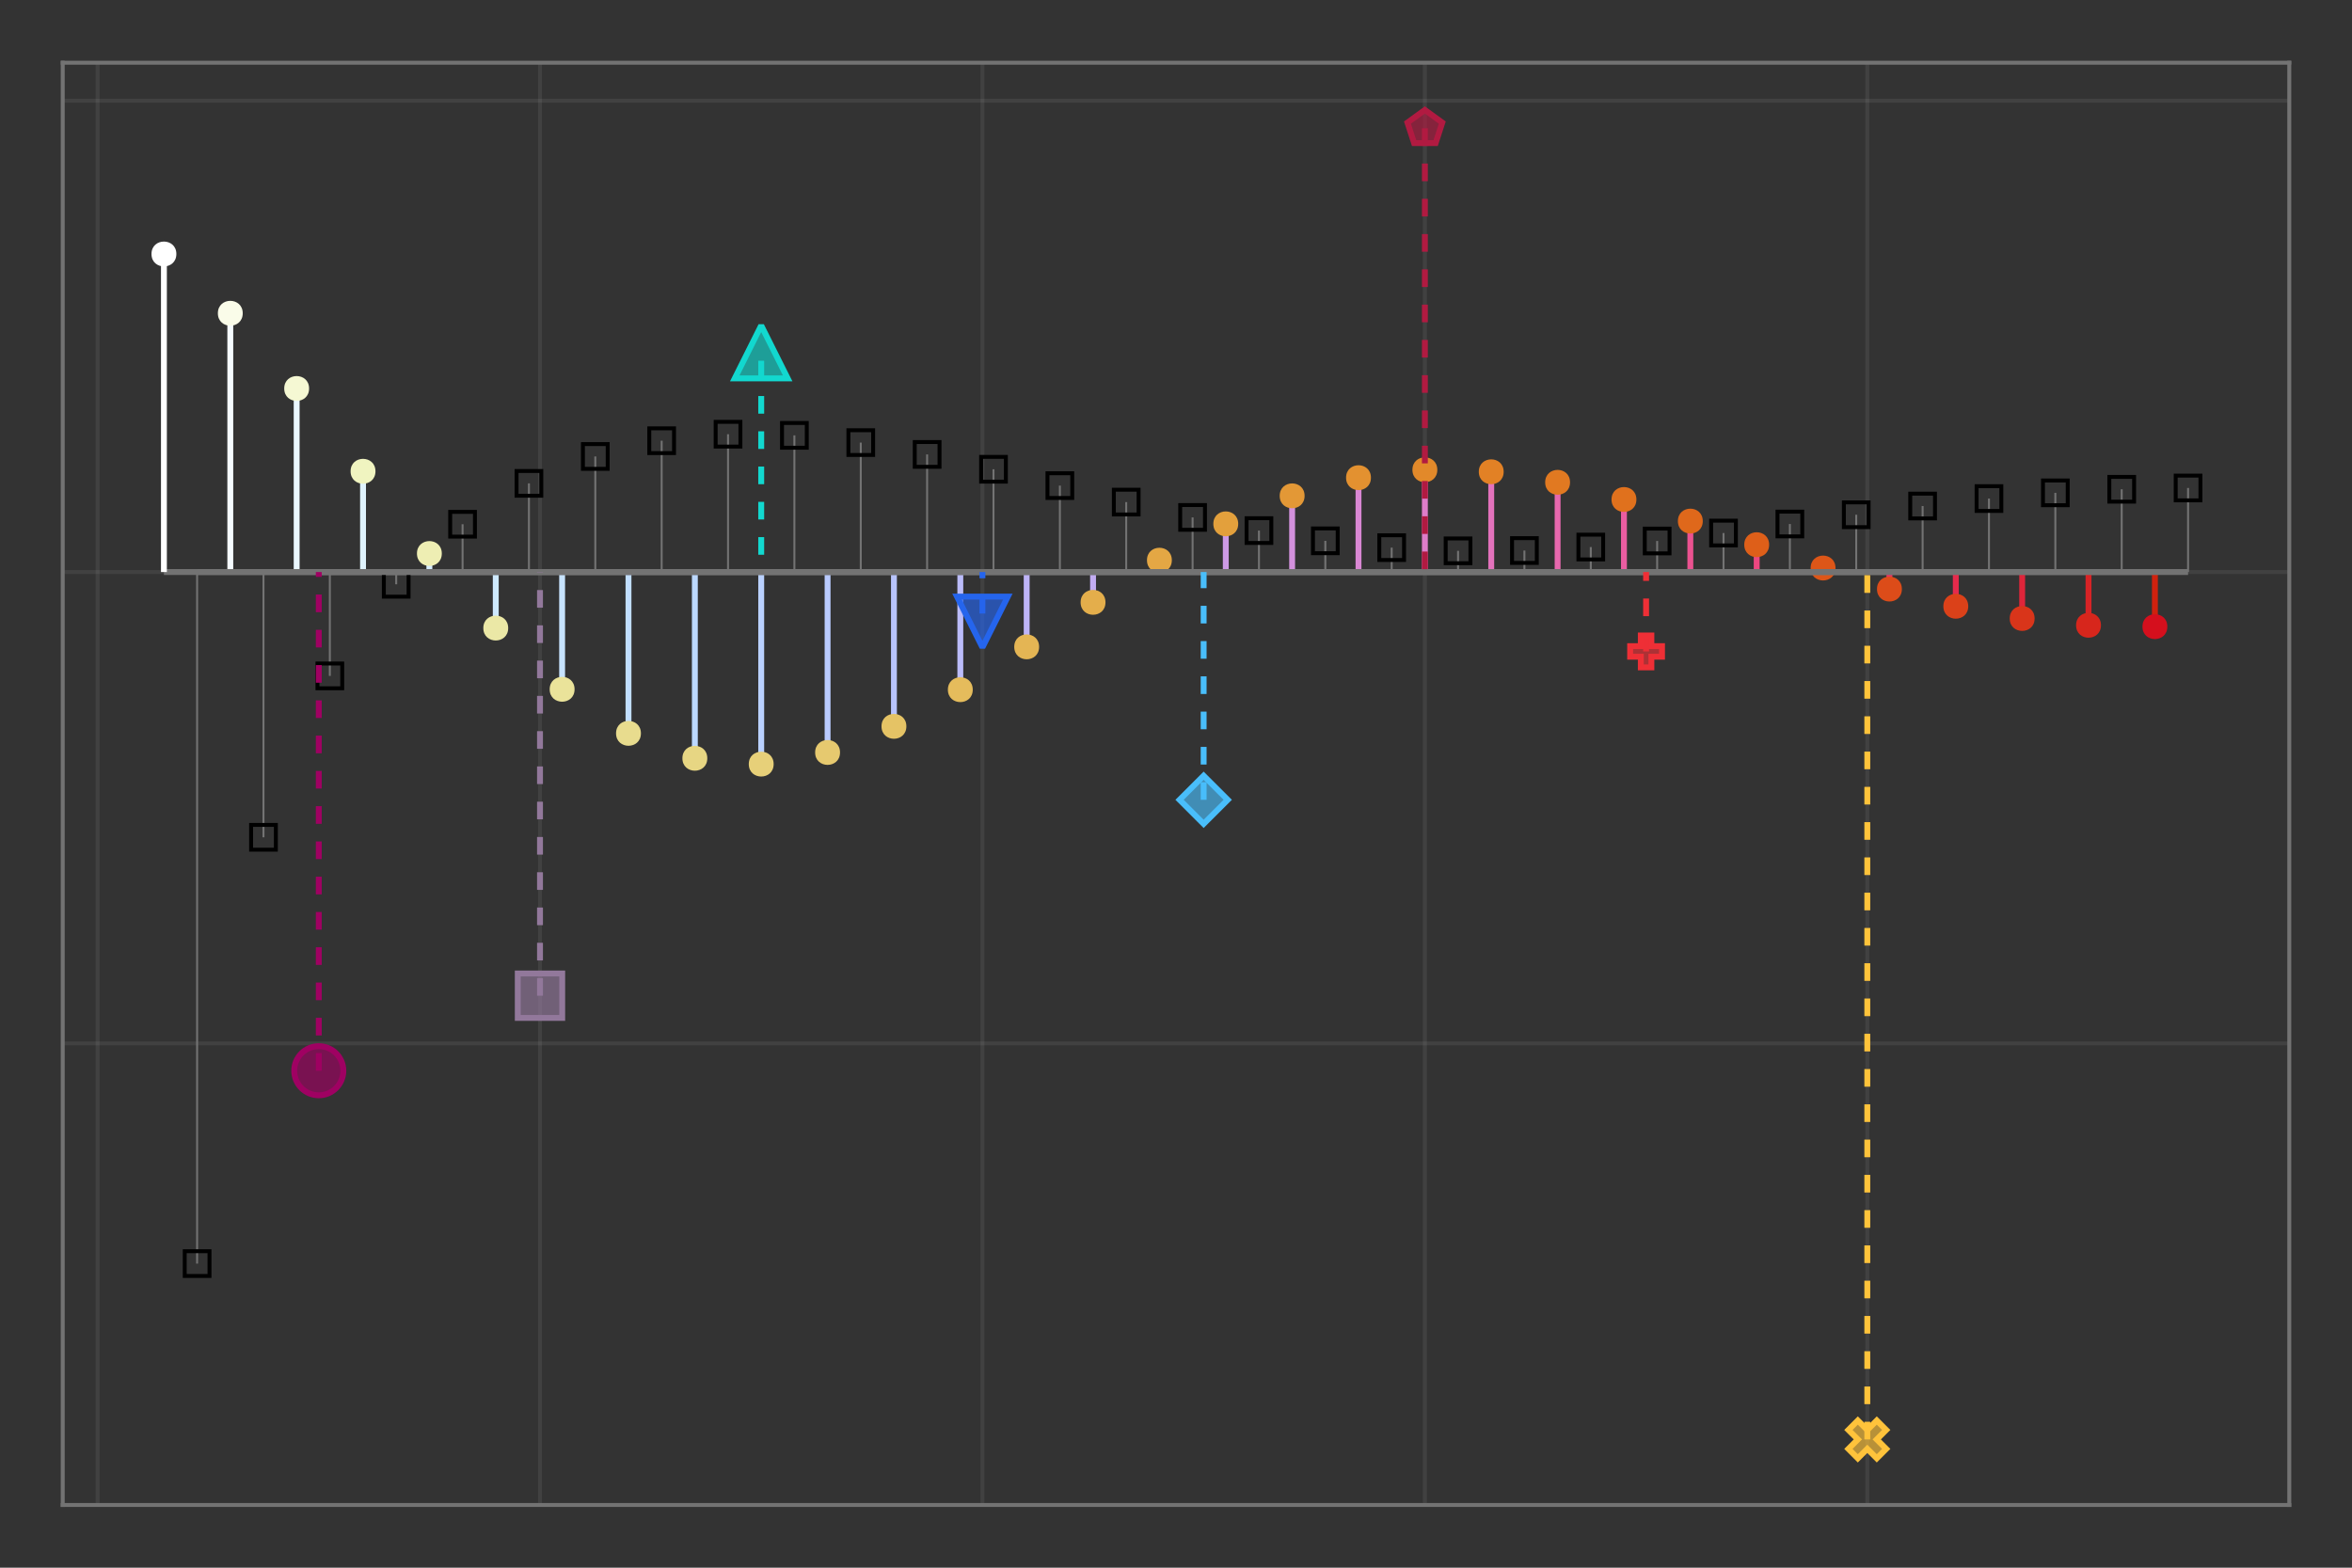 <?xml version="1.0" encoding="UTF-8"?>
<svg xmlns="http://www.w3.org/2000/svg" xmlns:xlink="http://www.w3.org/1999/xlink" width="450pt" height="300pt" viewBox="0 0 450 300" version="1.1">
<rect x="0" y="0" width="450" height="300" fill="#333333" stroke="none"/>
<g id="surface1-f706cc5b">
<path style="fill:none;stroke-width:1;stroke-linecap:butt;stroke-linejoin:miter;stroke:rgb(55%,55%,55%);stroke-opacity:0.16;stroke-miterlimit:2;" d="M 24.891 384 L 24.891 16 " transform="matrix(0.75,0,0,0.75,0,0)"/>
<path style="fill:none;stroke-width:1;stroke-linecap:butt;stroke-linejoin:miter;stroke:rgb(55%,55%,55%);stroke-opacity:0.16;stroke-miterlimit:2;" d="M 137.755 384 L 137.755 16 " transform="matrix(0.75,0,0,0.75,0,0)"/>
<path style="fill:none;stroke-width:1;stroke-linecap:butt;stroke-linejoin:miter;stroke:rgb(55%,55%,55%);stroke-opacity:0.16;stroke-miterlimit:2;" d="M 250.62 384 L 250.62 16 " transform="matrix(0.75,0,0,0.75,0,0)"/>
<path style="fill:none;stroke-width:1;stroke-linecap:butt;stroke-linejoin:miter;stroke:rgb(55%,55%,55%);stroke-opacity:0.16;stroke-miterlimit:2;" d="M 363.49 384 L 363.49 16 " transform="matrix(0.75,0,0,0.75,0,0)"/>
<path style="fill:none;stroke-width:1;stroke-linecap:butt;stroke-linejoin:miter;stroke:rgb(55%,55%,55%);stroke-opacity:0.16;stroke-miterlimit:2;" d="M 476.354 384 L 476.354 16 " transform="matrix(0.75,0,0,0.75,0,0)"/>
<path style="fill:none;stroke-width:1;stroke-linecap:butt;stroke-linejoin:miter;stroke:rgb(55%,55%,55%);stroke-opacity:0.16;stroke-miterlimit:2;" d="M 16 266.219 L 584 266.219 " transform="matrix(0.75,0,0,0.75,0,0)"/>
<path style="fill:none;stroke-width:1;stroke-linecap:butt;stroke-linejoin:miter;stroke:rgb(55%,55%,55%);stroke-opacity:0.16;stroke-miterlimit:2;" d="M 16 145.958 L 584 145.958 " transform="matrix(0.75,0,0,0.75,0,0)"/>
<path style="fill:none;stroke-width:1;stroke-linecap:butt;stroke-linejoin:miter;stroke:rgb(55%,55%,55%);stroke-opacity:0.16;stroke-miterlimit:2;" d="M 16 25.698 L 584 25.698 " transform="matrix(0.75,0,0,0.75,0,0)"/>
<path style="fill:none;stroke-width:1.5;stroke-linecap:butt;stroke-linejoin:miter;stroke:rgb(45.098%,45.098%,45.098%);stroke-opacity:1;stroke-miterlimit:2;" d="M 41.818 145.958 L 549.719 145.958 " transform="matrix(0.75,0,0,0.75,0,0)"/>
<path style="fill:none;stroke-width:1.5;stroke-linecap:butt;stroke-linejoin:miter;stroke:rgb(99.986%,100%,100%);stroke-opacity:1;stroke-miterlimit:2;" d="M 41.818 64.807 L 41.818 145.958 " transform="matrix(0.75,0,0,0.75,0,0)"/>
<path style="fill:none;stroke-width:1.5;stroke-linecap:butt;stroke-linejoin:miter;stroke:rgb(95.783%,98.369%,99.662%);stroke-opacity:1;stroke-miterlimit:2;" d="M 58.75 79.932 L 58.75 145.958 " transform="matrix(0.75,0,0,0.75,0,0)"/>
<path style="fill:none;stroke-width:1.5;stroke-linecap:butt;stroke-linejoin:miter;stroke:rgb(91.527%,96.733%,99.319%);stroke-opacity:1;stroke-miterlimit:2;" d="M 75.677 99.125 L 75.677 145.958 " transform="matrix(0.75,0,0,0.75,0,0)"/>
<path style="fill:none;stroke-width:1.5;stroke-linecap:butt;stroke-linejoin:miter;stroke:rgb(87.468%,95.013%,99.116%);stroke-opacity:1;stroke-miterlimit:2;" d="M 92.609 120.25 L 92.609 145.958 " transform="matrix(0.75,0,0,0.75,0,0)"/>
<path style="fill:none;stroke-width:1.5;stroke-linecap:butt;stroke-linejoin:miter;stroke:rgb(84.045%,93.074%,99.292%);stroke-opacity:1;stroke-miterlimit:2;" d="M 109.536 141.229 L 109.536 145.958 " transform="matrix(0.75,0,0,0.75,0,0)"/>
<path style="fill:none;stroke-width:1.5;stroke-linecap:butt;stroke-linejoin:miter;stroke:rgb(80.559%,91.145%,99.459%);stroke-opacity:1;stroke-miterlimit:2;" d="M 126.469 160.255 L 126.469 145.958 " transform="matrix(0.75,0,0,0.75,0,0)"/>
<path style="fill:none;stroke-width:1.5;stroke-linecap:butt;stroke-linejoin:miter;stroke:rgb(77.812%,89.024%,99.64%);stroke-opacity:1;stroke-miterlimit:2;" d="M 143.396 175.875 L 143.396 145.958 " transform="matrix(0.75,0,0,0.75,0,0)"/>
<path style="fill:none;stroke-width:1.5;stroke-linecap:butt;stroke-linejoin:miter;stroke:rgb(75.692%,86.746%,99.831%);stroke-opacity:1;stroke-miterlimit:2;" d="M 160.328 187.115 L 160.328 145.958 " transform="matrix(0.75,0,0,0.75,0,0)"/>
<path style="fill:none;stroke-width:1.5;stroke-linecap:butt;stroke-linejoin:miter;stroke:rgb(73.533%,84.479%,100%);stroke-opacity:1;stroke-miterlimit:2;" d="M 177.26 193.479 L 177.26 145.958 " transform="matrix(0.75,0,0,0.75,0,0)"/>
<path style="fill:none;stroke-width:1.5;stroke-linecap:butt;stroke-linejoin:miter;stroke:rgb(72.817%,81.901%,99.804%);stroke-opacity:1;stroke-miterlimit:2;" d="M 194.188 194.964 L 194.188 145.958 " transform="matrix(0.75,0,0,0.75,0,0)"/>
<path style="fill:none;stroke-width:1.5;stroke-linecap:butt;stroke-linejoin:miter;stroke:rgb(72.392%,79.253%,99.502%);stroke-opacity:1;stroke-miterlimit:2;" d="M 211.12 191.99 L 211.12 145.958 " transform="matrix(0.75,0,0,0.75,0,0)"/>
<path style="fill:none;stroke-width:1.5;stroke-linecap:butt;stroke-linejoin:miter;stroke:rgb(72.091%,76.572%,99.11%);stroke-opacity:1;stroke-miterlimit:2;" d="M 228.047 185.328 L 228.047 145.958 " transform="matrix(0.75,0,0,0.75,0,0)"/>
<path style="fill:none;stroke-width:1.5;stroke-linecap:butt;stroke-linejoin:miter;stroke:rgb(73.352%,73.544%,97.868%);stroke-opacity:1;stroke-miterlimit:2;" d="M 244.979 175.974 L 244.979 145.958 " transform="matrix(0.75,0,0,0.75,0,0)"/>
<path style="fill:none;stroke-width:1.5;stroke-linecap:butt;stroke-linejoin:miter;stroke:rgb(74.492%,70.491%,96.626%);stroke-opacity:1;stroke-miterlimit:2;" d="M 261.906 165.047 L 261.906 145.958 " transform="matrix(0.75,0,0,0.75,0,0)"/>
<path style="fill:none;stroke-width:1.5;stroke-linecap:butt;stroke-linejoin:miter;stroke:rgb(76.032%,67.301%,94.919%);stroke-opacity:1;stroke-miterlimit:2;" d="M 278.839 153.688 L 278.839 145.958 " transform="matrix(0.75,0,0,0.75,0,0)"/>
<path style="fill:none;stroke-width:1.5;stroke-linecap:butt;stroke-linejoin:miter;stroke:rgb(78.268%,63.874%,92.406%);stroke-opacity:1;stroke-miterlimit:2;" d="M 295.766 142.938 L 295.766 145.958 " transform="matrix(0.75,0,0,0.75,0,0)"/>
<path style="fill:none;stroke-width:1.5;stroke-linecap:butt;stroke-linejoin:miter;stroke:rgb(80.282%,60.373%,89.907%);stroke-opacity:1;stroke-miterlimit:2;" d="M 312.698 133.661 L 312.698 145.958 " transform="matrix(0.75,0,0,0.75,0,0)"/>
<path style="fill:none;stroke-width:1.5;stroke-linecap:butt;stroke-linejoin:miter;stroke:rgb(82.587%,56.704%,86.489%);stroke-opacity:1;stroke-miterlimit:2;" d="M 329.625 126.516 L 329.625 145.958 " transform="matrix(0.75,0,0,0.75,0,0)"/>
<path style="fill:none;stroke-width:1.5;stroke-linecap:butt;stroke-linejoin:miter;stroke:rgb(84.89%,52.875%,82.569%);stroke-opacity:1;stroke-miterlimit:2;" d="M 346.557 121.88 L 346.557 145.958 " transform="matrix(0.75,0,0,0.75,0,0)"/>
<path style="fill:none;stroke-width:1.5;stroke-linecap:butt;stroke-linejoin:miter;stroke:rgb(86.921%,48.888%,78.688%);stroke-opacity:1;stroke-miterlimit:2;" d="M 363.49 119.875 L 363.49 145.958 " transform="matrix(0.75,0,0,0.75,0,0)"/>
<path style="fill:none;stroke-width:1.5;stroke-linecap:butt;stroke-linejoin:miter;stroke:rgb(88.794%,44.891%,73.522%);stroke-opacity:1;stroke-miterlimit:2;" d="M 380.417 120.375 L 380.417 145.958 " transform="matrix(0.75,0,0,0.75,0,0)"/>
<path style="fill:none;stroke-width:1.5;stroke-linecap:butt;stroke-linejoin:miter;stroke:rgb(90.379%,40.701%,68.289%);stroke-opacity:1;stroke-miterlimit:2;" d="M 397.349 123.062 L 397.349 145.958 " transform="matrix(0.75,0,0,0.75,0,0)"/>
<path style="fill:none;stroke-width:1.5;stroke-linecap:butt;stroke-linejoin:miter;stroke:rgb(91.607%,36.353%,62.897%);stroke-opacity:1;stroke-miterlimit:2;" d="M 414.276 127.448 L 414.276 145.958 " transform="matrix(0.75,0,0,0.75,0,0)"/>
<path style="fill:none;stroke-width:1.5;stroke-linecap:butt;stroke-linejoin:miter;stroke:rgb(92.173%,32.309%,56.56%);stroke-opacity:1;stroke-miterlimit:2;" d="M 431.208 132.958 L 431.208 145.958 " transform="matrix(0.75,0,0,0.75,0,0)"/>
<path style="fill:none;stroke-width:1.5;stroke-linecap:butt;stroke-linejoin:miter;stroke:rgb(92.483%,27.942%,50.321%);stroke-opacity:1;stroke-miterlimit:2;" d="M 448.135 138.979 L 448.135 145.958 " transform="matrix(0.75,0,0,0.75,0,0)"/>
<path style="fill:none;stroke-width:1.5;stroke-linecap:butt;stroke-linejoin:miter;stroke:rgb(92.125%,23.851%,43.774%);stroke-opacity:1;stroke-miterlimit:2;" d="M 465.068 144.932 L 465.068 145.958 " transform="matrix(0.75,0,0,0.75,0,0)"/>
<path style="fill:none;stroke-width:1.5;stroke-linecap:butt;stroke-linejoin:miter;stroke:rgb(91.036%,20.38%,36.83%);stroke-opacity:1;stroke-miterlimit:2;" d="M 481.995 150.302 L 481.995 145.958 " transform="matrix(0.75,0,0,0.75,0,0)"/>
<path style="fill:none;stroke-width:1.5;stroke-linecap:butt;stroke-linejoin:miter;stroke:rgb(89.75%,16.575%,29.948%);stroke-opacity:1;stroke-miterlimit:2;" d="M 498.927 154.688 L 498.927 145.958 " transform="matrix(0.75,0,0,0.75,0,0)"/>
<path style="fill:none;stroke-width:1.5;stroke-linecap:butt;stroke-linejoin:miter;stroke:rgb(87.387%,14.707%,22.719%);stroke-opacity:1;stroke-miterlimit:2;" d="M 515.859 157.807 L 515.859 145.958 " transform="matrix(0.75,0,0,0.75,0,0)"/>
<path style="fill:none;stroke-width:1.5;stroke-linecap:butt;stroke-linejoin:miter;stroke:rgb(84.548%,13.78%,15.014%);stroke-opacity:1;stroke-miterlimit:2;" d="M 532.786 159.542 L 532.786 145.958 " transform="matrix(0.75,0,0,0.75,0,0)"/>
<path style="fill:none;stroke-width:1.5;stroke-linecap:butt;stroke-linejoin:miter;stroke:rgb(81.589%,12.954%,5.561%);stroke-opacity:1;stroke-miterlimit:2;" d="M 549.719 159.891 L 549.719 145.958 " transform="matrix(0.75,0,0,0.75,0,0)"/>
<path style=" stroke:none;fill-rule:nonzero;fill:rgb(99.986%,100%,100%);fill-opacity:1;" d="M 33.742 48.605 C 33.742 45.434 28.984 45.434 28.984 48.605 C 28.984 51.777 33.742 51.777 33.742 48.605 Z M 33.742 48.605 "/>
<path style=" stroke:none;fill-rule:nonzero;fill:rgb(98.01%,98.525%,91.367%);fill-opacity:1;" d="M 46.441 59.949 C 46.441 56.777 41.684 56.777 41.684 59.949 C 41.684 63.121 46.441 63.121 46.441 59.949 Z M 46.441 59.949 "/>
<path style=" stroke:none;fill-rule:nonzero;fill:rgb(95.822%,97.051%,82.765%);fill-opacity:1;" d="M 59.137 74.344 C 59.137 71.172 54.379 71.172 54.379 74.344 C 54.379 77.516 59.137 77.516 59.137 74.344 Z M 59.137 74.344 "/>
<path style=" stroke:none;fill-rule:nonzero;fill:rgb(93.882%,95.382%,75.12%);fill-opacity:1;" d="M 71.836 90.188 C 71.836 87.012 67.078 87.012 67.078 90.188 C 67.078 93.359 71.836 93.359 71.836 90.188 Z M 71.836 90.188 "/>
<path style=" stroke:none;fill-rule:nonzero;fill:rgb(93.038%,93.184%,70.009%);fill-opacity:1;" d="M 84.531 105.922 C 84.531 102.75 79.773 102.75 79.773 105.922 C 79.773 109.094 84.531 109.094 84.531 105.922 Z M 84.531 105.922 "/>
<path style=" stroke:none;fill-rule:nonzero;fill:rgb(92.106%,91.001%,64.911%);fill-opacity:1;" d="M 97.23 120.191 C 97.23 117.02 92.473 117.02 92.473 120.191 C 92.473 123.363 97.23 123.363 97.23 120.191 Z M 97.23 120.191 "/>
<path style=" stroke:none;fill-rule:nonzero;fill:rgb(91.451%,88.699%,60.19%);fill-opacity:1;" d="M 109.93 131.906 C 109.93 128.734 105.168 128.734 105.168 131.906 C 105.168 135.078 109.93 135.078 109.93 131.906 Z M 109.93 131.906 "/>
<path style=" stroke:none;fill-rule:nonzero;fill:rgb(91.011%,86.298%,55.785%);fill-opacity:1;" d="M 122.625 140.336 C 122.625 137.164 117.867 137.164 117.867 140.336 C 117.867 143.508 122.625 143.508 122.625 140.336 Z M 122.625 140.336 "/>
<path style=" stroke:none;fill-rule:nonzero;fill:rgb(90.487%,83.91%,51.379%);fill-opacity:1;" d="M 135.324 145.109 C 135.324 141.934 130.562 141.934 130.562 145.109 C 130.562 148.281 135.324 148.281 135.324 145.109 Z M 135.324 145.109 "/>
<path style=" stroke:none;fill-rule:nonzero;fill:rgb(90.245%,81.389%,47.403%);fill-opacity:1;" d="M 148.02 146.223 C 148.02 143.051 143.262 143.051 143.262 146.223 C 143.262 149.395 148.02 149.395 148.02 146.223 Z M 148.02 146.223 "/>
<path style=" stroke:none;fill-rule:nonzero;fill:rgb(90.001%,78.844%,43.517%);fill-opacity:1;" d="M 160.719 143.992 C 160.719 140.82 155.957 140.82 155.957 143.992 C 155.957 147.168 160.719 147.168 160.719 143.992 Z M 160.719 143.992 "/>
<path style=" stroke:none;fill-rule:nonzero;fill:rgb(89.706%,76.293%,39.658%);fill-opacity:1;" d="M 173.414 138.996 C 173.414 135.824 168.656 135.824 168.656 138.996 C 168.656 142.168 173.414 142.168 173.414 138.996 Z M 173.414 138.996 "/>
<path style=" stroke:none;fill-rule:nonzero;fill:rgb(89.617%,73.618%,36.271%);fill-opacity:1;" d="M 186.113 131.98 C 186.113 128.809 181.355 128.809 181.355 131.98 C 181.355 135.152 186.113 135.152 186.113 131.98 Z M 186.113 131.98 "/>
<path style=" stroke:none;fill-rule:nonzero;fill:rgb(89.453%,70.945%,32.859%);fill-opacity:1;" d="M 198.809 123.785 C 198.809 120.613 194.051 120.613 194.051 123.785 C 194.051 126.957 198.809 126.957 198.809 123.785 Z M 198.809 123.785 "/>
<path style=" stroke:none;fill-rule:nonzero;fill:rgb(89.294%,68.226%,29.623%);fill-opacity:1;" d="M 211.508 115.266 C 211.508 112.094 206.75 112.094 206.75 115.266 C 206.75 118.438 211.508 118.438 211.508 115.266 Z M 211.508 115.266 "/>
<path style=" stroke:none;fill-rule:nonzero;fill:rgb(89.201%,65.429%,26.732%);fill-opacity:1;" d="M 224.203 107.203 C 224.203 104.027 219.445 104.027 219.445 107.203 C 219.445 110.375 224.203 110.375 224.203 107.203 Z M 224.203 107.203 "/>
<path style=" stroke:none;fill-rule:nonzero;fill:rgb(89.044%,62.617%,23.799%);fill-opacity:1;" d="M 236.902 100.246 C 236.902 97.074 232.145 97.074 232.145 100.246 C 232.145 103.422 236.902 103.422 236.902 100.246 Z M 236.902 100.246 "/>
<path style=" stroke:none;fill-rule:nonzero;fill:rgb(88.907%,59.732%,21.242%);fill-opacity:1;" d="M 249.602 94.887 C 249.602 91.715 244.84 91.715 244.84 94.887 C 244.84 98.059 249.602 98.059 249.602 94.887 Z M 249.602 94.887 "/>
<path style=" stroke:none;fill-rule:nonzero;fill:rgb(88.758%,56.788%,18.897%);fill-opacity:1;" d="M 262.297 91.41 C 262.297 88.238 257.539 88.238 257.539 91.41 C 257.539 94.582 262.297 94.582 262.297 91.41 Z M 262.297 91.41 "/>
<path style=" stroke:none;fill-rule:nonzero;fill:rgb(88.553%,53.806%,16.509%);fill-opacity:1;" d="M 274.996 89.906 C 274.996 86.73 270.234 86.73 270.234 89.906 C 270.234 93.078 274.996 93.078 274.996 89.906 Z M 274.996 89.906 "/>
<path style=" stroke:none;fill-rule:nonzero;fill:rgb(88.351%,50.726%,14.784%);fill-opacity:1;" d="M 287.691 90.281 C 287.691 87.109 282.934 87.109 282.934 90.281 C 282.934 93.453 287.691 93.453 287.691 90.281 Z M 287.691 90.281 "/>
<path style=" stroke:none;fill-rule:nonzero;fill:rgb(88.104%,47.576%,13.127%);fill-opacity:1;" d="M 300.391 92.297 C 300.391 89.125 295.633 89.125 295.633 92.297 C 295.633 95.469 300.391 95.469 300.391 92.297 Z M 300.391 92.297 "/>
<path style=" stroke:none;fill-rule:nonzero;fill:rgb(87.81%,44.344%,11.614%);fill-opacity:1;" d="M 313.086 95.586 C 313.086 92.414 308.328 92.414 308.328 95.586 C 308.328 98.758 313.086 98.758 313.086 95.586 Z M 313.086 95.586 "/>
<path style=" stroke:none;fill-rule:nonzero;fill:rgb(87.469%,40.989%,10.813%);fill-opacity:1;" d="M 325.785 99.719 C 325.785 96.547 321.027 96.547 321.027 99.719 C 321.027 102.891 325.785 102.891 325.785 99.719 Z M 325.785 99.719 "/>
<path style=" stroke:none;fill-rule:nonzero;fill:rgb(87.087%,37.496%,10.045%);fill-opacity:1;" d="M 338.48 104.234 C 338.48 101.062 333.723 101.062 333.723 104.234 C 333.723 107.41 338.48 107.41 338.48 104.234 Z M 338.48 104.234 "/>
<path style=" stroke:none;fill-rule:nonzero;fill:rgb(86.638%,33.833%,9.681%);fill-opacity:1;" d="M 351.18 108.699 C 351.18 105.527 346.422 105.527 346.422 108.699 C 346.422 111.875 351.18 111.875 351.18 108.699 Z M 351.18 108.699 "/>
<path style=" stroke:none;fill-rule:nonzero;fill:rgb(86.12%,29.936%,9.771%);fill-opacity:1;" d="M 363.879 112.727 C 363.879 109.555 359.117 109.555 359.117 112.727 C 359.117 115.902 363.879 115.902 363.879 112.727 Z M 363.879 112.727 "/>
<path style=" stroke:none;fill-rule:nonzero;fill:rgb(85.569%,25.661%,9.835%);fill-opacity:1;" d="M 376.574 116.016 C 376.574 112.844 371.816 112.844 371.816 116.016 C 371.816 119.188 376.574 119.188 376.574 116.016 Z M 376.574 116.016 "/>
<path style=" stroke:none;fill-rule:nonzero;fill:rgb(84.902%,20.887%,10.351%);fill-opacity:1;" d="M 389.273 118.355 C 389.273 115.184 384.512 115.184 384.512 118.355 C 384.512 121.531 389.273 121.531 389.273 118.355 Z M 389.273 118.355 "/>
<path style=" stroke:none;fill-rule:nonzero;fill:rgb(84.176%,15.056%,10.948%);fill-opacity:1;" d="M 401.969 119.656 C 401.969 116.484 397.211 116.484 397.211 119.656 C 397.211 122.828 401.969 122.828 401.969 119.656 Z M 401.969 119.656 "/>
<path style=" stroke:none;fill-rule:nonzero;fill:rgb(83.422%,5.921%,11.447%);fill-opacity:1;" d="M 414.668 119.918 C 414.668 116.746 409.91 116.746 409.91 119.918 C 409.91 123.09 414.668 123.09 414.668 119.918 Z M 414.668 119.918 "/>
<path style="fill:none;stroke-width:1.5;stroke-linecap:butt;stroke-linejoin:miter;stroke:rgb(45.098%,45.098%,45.098%);stroke-opacity:1;stroke-miterlimit:2;" d="M 50.281 145.958 L 558.182 145.958 " transform="matrix(0.75,0,0,0.75,0,0)"/>
<path style="fill:none;stroke-width:0.5;stroke-linecap:butt;stroke-linejoin:miter;stroke:rgb(45.098%,45.098%,45.098%);stroke-opacity:1;stroke-miterlimit:2;" d="M 50.281 322.411 L 50.281 145.958 " transform="matrix(0.75,0,0,0.75,0,0)"/>
<path style="fill:none;stroke-width:0.5;stroke-linecap:butt;stroke-linejoin:miter;stroke:rgb(45.098%,45.098%,45.098%);stroke-opacity:1;stroke-miterlimit:2;" d="M 67.214 213.641 L 67.214 145.958 " transform="matrix(0.75,0,0,0.75,0,0)"/>
<path style="fill:none;stroke-width:0.5;stroke-linecap:butt;stroke-linejoin:miter;stroke:rgb(45.098%,45.098%,45.098%);stroke-opacity:1;stroke-miterlimit:2;" d="M 84.141 172.458 L 84.141 145.958 " transform="matrix(0.75,0,0,0.75,0,0)"/>
<path style="fill:none;stroke-width:0.5;stroke-linecap:butt;stroke-linejoin:miter;stroke:rgb(45.098%,45.098%,45.098%);stroke-opacity:1;stroke-miterlimit:2;" d="M 101.073 149.083 L 101.073 145.958 " transform="matrix(0.75,0,0,0.75,0,0)"/>
<path style="fill:none;stroke-width:0.5;stroke-linecap:butt;stroke-linejoin:miter;stroke:rgb(45.098%,45.098%,45.098%);stroke-opacity:1;stroke-miterlimit:2;" d="M 118.005 133.76 L 118.005 145.958 " transform="matrix(0.75,0,0,0.75,0,0)"/>
<path style="fill:none;stroke-width:0.5;stroke-linecap:butt;stroke-linejoin:miter;stroke:rgb(45.098%,45.098%,45.098%);stroke-opacity:1;stroke-miterlimit:2;" d="M 134.932 123.333 L 134.932 145.958 " transform="matrix(0.75,0,0,0.75,0,0)"/>
<path style="fill:none;stroke-width:0.5;stroke-linecap:butt;stroke-linejoin:miter;stroke:rgb(45.098%,45.098%,45.098%);stroke-opacity:1;stroke-miterlimit:2;" d="M 151.865 116.469 L 151.865 145.958 " transform="matrix(0.75,0,0,0.75,0,0)"/>
<path style="fill:none;stroke-width:0.5;stroke-linecap:butt;stroke-linejoin:miter;stroke:rgb(45.098%,45.098%,45.098%);stroke-opacity:1;stroke-miterlimit:2;" d="M 168.792 112.448 L 168.792 145.958 " transform="matrix(0.75,0,0,0.75,0,0)"/>
<path style="fill:none;stroke-width:0.5;stroke-linecap:butt;stroke-linejoin:miter;stroke:rgb(45.098%,45.098%,45.098%);stroke-opacity:1;stroke-miterlimit:2;" d="M 185.724 110.792 L 185.724 145.958 " transform="matrix(0.75,0,0,0.75,0,0)"/>
<path style="fill:none;stroke-width:0.5;stroke-linecap:butt;stroke-linejoin:miter;stroke:rgb(45.098%,45.098%,45.098%);stroke-opacity:1;stroke-miterlimit:2;" d="M 202.651 111.083 L 202.651 145.958 " transform="matrix(0.75,0,0,0.75,0,0)"/>
<path style="fill:none;stroke-width:0.5;stroke-linecap:butt;stroke-linejoin:miter;stroke:rgb(45.098%,45.098%,45.098%);stroke-opacity:1;stroke-miterlimit:2;" d="M 219.583 112.932 L 219.583 145.958 " transform="matrix(0.75,0,0,0.75,0,0)"/>
<path style="fill:none;stroke-width:0.5;stroke-linecap:butt;stroke-linejoin:miter;stroke:rgb(45.098%,45.098%,45.098%);stroke-opacity:1;stroke-miterlimit:2;" d="M 236.51 115.948 L 236.51 145.958 " transform="matrix(0.75,0,0,0.75,0,0)"/>
<path style="fill:none;stroke-width:0.5;stroke-linecap:butt;stroke-linejoin:miter;stroke:rgb(45.098%,45.098%,45.098%);stroke-opacity:1;stroke-miterlimit:2;" d="M 253.443 119.734 L 253.443 145.958 " transform="matrix(0.75,0,0,0.75,0,0)"/>
<path style="fill:none;stroke-width:0.5;stroke-linecap:butt;stroke-linejoin:miter;stroke:rgb(45.098%,45.098%,45.098%);stroke-opacity:1;stroke-miterlimit:2;" d="M 270.375 123.906 L 270.375 145.958 " transform="matrix(0.75,0,0,0.75,0,0)"/>
<path style="fill:none;stroke-width:0.5;stroke-linecap:butt;stroke-linejoin:miter;stroke:rgb(45.098%,45.098%,45.098%);stroke-opacity:1;stroke-miterlimit:2;" d="M 287.302 128.109 L 287.302 145.958 " transform="matrix(0.75,0,0,0.75,0,0)"/>
<path style="fill:none;stroke-width:0.5;stroke-linecap:butt;stroke-linejoin:miter;stroke:rgb(45.098%,45.098%,45.098%);stroke-opacity:1;stroke-miterlimit:2;" d="M 304.234 132.021 L 304.234 145.958 " transform="matrix(0.75,0,0,0.75,0,0)"/>
<path style="fill:none;stroke-width:0.5;stroke-linecap:butt;stroke-linejoin:miter;stroke:rgb(45.098%,45.098%,45.098%);stroke-opacity:1;stroke-miterlimit:2;" d="M 321.161 135.38 L 321.161 145.958 " transform="matrix(0.75,0,0,0.75,0,0)"/>
<path style="fill:none;stroke-width:0.5;stroke-linecap:butt;stroke-linejoin:miter;stroke:rgb(45.098%,45.098%,45.098%);stroke-opacity:1;stroke-miterlimit:2;" d="M 338.094 137.995 L 338.094 145.958 " transform="matrix(0.75,0,0,0.75,0,0)"/>
<path style="fill:none;stroke-width:0.5;stroke-linecap:butt;stroke-linejoin:miter;stroke:rgb(45.098%,45.098%,45.098%);stroke-opacity:1;stroke-miterlimit:2;" d="M 355.021 139.729 L 355.021 145.958 " transform="matrix(0.75,0,0,0.75,0,0)"/>
<path style="fill:none;stroke-width:0.5;stroke-linecap:butt;stroke-linejoin:miter;stroke:rgb(45.098%,45.098%,45.098%);stroke-opacity:1;stroke-miterlimit:2;" d="M 371.953 140.547 L 371.953 145.958 " transform="matrix(0.75,0,0,0.75,0,0)"/>
<path style="fill:none;stroke-width:0.5;stroke-linecap:butt;stroke-linejoin:miter;stroke:rgb(45.098%,45.098%,45.098%);stroke-opacity:1;stroke-miterlimit:2;" d="M 388.88 140.469 L 388.88 145.958 " transform="matrix(0.75,0,0,0.75,0,0)"/>
<path style="fill:none;stroke-width:0.5;stroke-linecap:butt;stroke-linejoin:miter;stroke:rgb(45.098%,45.098%,45.098%);stroke-opacity:1;stroke-miterlimit:2;" d="M 405.812 139.583 L 405.812 145.958 " transform="matrix(0.75,0,0,0.75,0,0)"/>
<path style="fill:none;stroke-width:0.5;stroke-linecap:butt;stroke-linejoin:miter;stroke:rgb(45.098%,45.098%,45.098%);stroke-opacity:1;stroke-miterlimit:2;" d="M 422.745 138.031 L 422.745 145.958 " transform="matrix(0.75,0,0,0.75,0,0)"/>
<path style="fill:none;stroke-width:0.5;stroke-linecap:butt;stroke-linejoin:miter;stroke:rgb(45.098%,45.098%,45.098%);stroke-opacity:1;stroke-miterlimit:2;" d="M 439.672 136.005 L 439.672 145.958 " transform="matrix(0.75,0,0,0.75,0,0)"/>
<path style="fill:none;stroke-width:0.5;stroke-linecap:butt;stroke-linejoin:miter;stroke:rgb(45.098%,45.098%,45.098%);stroke-opacity:1;stroke-miterlimit:2;" d="M 456.604 133.703 L 456.604 145.958 " transform="matrix(0.75,0,0,0.75,0,0)"/>
<path style="fill:none;stroke-width:0.5;stroke-linecap:butt;stroke-linejoin:miter;stroke:rgb(45.098%,45.098%,45.098%);stroke-opacity:1;stroke-miterlimit:2;" d="M 473.531 131.339 L 473.531 145.958 " transform="matrix(0.75,0,0,0.75,0,0)"/>
<path style="fill:none;stroke-width:0.5;stroke-linecap:butt;stroke-linejoin:miter;stroke:rgb(45.098%,45.098%,45.098%);stroke-opacity:1;stroke-miterlimit:2;" d="M 490.464 129.115 L 490.464 145.958 " transform="matrix(0.75,0,0,0.75,0,0)"/>
<path style="fill:none;stroke-width:0.5;stroke-linecap:butt;stroke-linejoin:miter;stroke:rgb(45.098%,45.098%,45.098%);stroke-opacity:1;stroke-miterlimit:2;" d="M 507.391 127.208 L 507.391 145.958 " transform="matrix(0.75,0,0,0.75,0,0)"/>
<path style="fill:none;stroke-width:0.5;stroke-linecap:butt;stroke-linejoin:miter;stroke:rgb(45.098%,45.098%,45.098%);stroke-opacity:1;stroke-miterlimit:2;" d="M 524.323 125.75 L 524.323 145.958 " transform="matrix(0.75,0,0,0.75,0,0)"/>
<path style="fill:none;stroke-width:0.5;stroke-linecap:butt;stroke-linejoin:miter;stroke:rgb(45.098%,45.098%,45.098%);stroke-opacity:1;stroke-miterlimit:2;" d="M 541.25 124.839 L 541.25 145.958 " transform="matrix(0.75,0,0,0.75,0,0)"/>
<path style="fill:none;stroke-width:0.5;stroke-linecap:butt;stroke-linejoin:miter;stroke:rgb(45.098%,45.098%,45.098%);stroke-opacity:1;stroke-miterlimit:2;" d="M 558.182 124.51 L 558.182 145.958 " transform="matrix(0.75,0,0,0.75,0,0)"/>
<path style="fill:none;stroke-width:1;stroke-linecap:butt;stroke-linejoin:miter;stroke:rgb(0%,0%,0%);stroke-opacity:1;stroke-miterlimit:2;" d="M 53.443 325.568 L 53.443 319.25 L 47.125 319.25 L 47.125 325.568 Z M 53.443 325.568 " transform="matrix(0.75,0,0,0.75,0,0)"/>
<path style="fill:none;stroke-width:1;stroke-linecap:butt;stroke-linejoin:miter;stroke:rgb(0%,0%,0%);stroke-opacity:1;stroke-miterlimit:2;" d="M 70.37 216.797 L 70.37 210.479 L 64.057 210.479 L 64.057 216.797 Z M 70.37 216.797 " transform="matrix(0.75,0,0,0.75,0,0)"/>
<path style="fill:none;stroke-width:1;stroke-linecap:butt;stroke-linejoin:miter;stroke:rgb(0%,0%,0%);stroke-opacity:1;stroke-miterlimit:2;" d="M 87.302 175.615 L 87.302 169.297 L 80.984 169.297 L 80.984 175.615 Z M 87.302 175.615 " transform="matrix(0.75,0,0,0.75,0,0)"/>
<path style="fill:none;stroke-width:1;stroke-linecap:butt;stroke-linejoin:miter;stroke:rgb(0%,0%,0%);stroke-opacity:1;stroke-miterlimit:2;" d="M 104.229 152.24 L 104.229 145.927 L 97.917 145.927 L 97.917 152.24 Z M 104.229 152.24 " transform="matrix(0.75,0,0,0.75,0,0)"/>
<path style="fill:none;stroke-width:1;stroke-linecap:butt;stroke-linejoin:miter;stroke:rgb(0%,0%,0%);stroke-opacity:1;stroke-miterlimit:2;" d="M 121.161 136.917 L 121.161 130.604 L 114.844 130.604 L 114.844 136.917 Z M 121.161 136.917 " transform="matrix(0.75,0,0,0.75,0,0)"/>
<path style="fill:none;stroke-width:1;stroke-linecap:butt;stroke-linejoin:miter;stroke:rgb(0%,0%,0%);stroke-opacity:1;stroke-miterlimit:2;" d="M 138.089 126.49 L 138.089 120.177 L 131.776 120.177 L 131.776 126.49 Z M 138.089 126.49 " transform="matrix(0.75,0,0,0.75,0,0)"/>
<path style="fill:none;stroke-width:1;stroke-linecap:butt;stroke-linejoin:miter;stroke:rgb(0%,0%,0%);stroke-opacity:1;stroke-miterlimit:2;" d="M 155.021 119.625 L 155.021 113.312 L 148.703 113.312 L 148.703 119.625 Z M 155.021 119.625 " transform="matrix(0.75,0,0,0.75,0,0)"/>
<path style="fill:none;stroke-width:1;stroke-linecap:butt;stroke-linejoin:miter;stroke:rgb(0%,0%,0%);stroke-opacity:1;stroke-miterlimit:2;" d="M 171.948 115.609 L 171.948 109.292 L 165.635 109.292 L 165.635 115.609 Z M 171.948 115.609 " transform="matrix(0.75,0,0,0.75,0,0)"/>
<path style="fill:none;stroke-width:1;stroke-linecap:butt;stroke-linejoin:miter;stroke:rgb(0%,0%,0%);stroke-opacity:1;stroke-miterlimit:2;" d="M 188.88 113.948 L 188.88 107.635 L 182.568 107.635 L 182.568 113.948 Z M 188.88 113.948 " transform="matrix(0.75,0,0,0.75,0,0)"/>
<path style="fill:none;stroke-width:1;stroke-linecap:butt;stroke-linejoin:miter;stroke:rgb(0%,0%,0%);stroke-opacity:1;stroke-miterlimit:2;" d="M 205.812 114.24 L 205.812 107.922 L 199.495 107.922 L 199.495 114.24 Z M 205.812 114.24 " transform="matrix(0.75,0,0,0.75,0,0)"/>
<path style="fill:none;stroke-width:1;stroke-linecap:butt;stroke-linejoin:miter;stroke:rgb(0%,0%,0%);stroke-opacity:1;stroke-miterlimit:2;" d="M 222.74 116.089 L 222.74 109.776 L 216.427 109.776 L 216.427 116.089 Z M 222.74 116.089 " transform="matrix(0.75,0,0,0.75,0,0)"/>
<path style="fill:none;stroke-width:1;stroke-linecap:butt;stroke-linejoin:miter;stroke:rgb(0%,0%,0%);stroke-opacity:1;stroke-miterlimit:2;" d="M 239.672 119.104 L 239.672 112.786 L 233.354 112.786 L 233.354 119.104 Z M 239.672 119.104 " transform="matrix(0.75,0,0,0.75,0,0)"/>
<path style="fill:none;stroke-width:1;stroke-linecap:butt;stroke-linejoin:miter;stroke:rgb(0%,0%,0%);stroke-opacity:1;stroke-miterlimit:2;" d="M 256.599 122.891 L 256.599 116.573 L 250.286 116.573 L 250.286 122.891 Z M 256.599 122.891 " transform="matrix(0.75,0,0,0.75,0,0)"/>
<path style="fill:none;stroke-width:1;stroke-linecap:butt;stroke-linejoin:miter;stroke:rgb(0%,0%,0%);stroke-opacity:1;stroke-miterlimit:2;" d="M 273.531 127.062 L 273.531 120.75 L 267.214 120.75 L 267.214 127.062 Z M 273.531 127.062 " transform="matrix(0.75,0,0,0.75,0,0)"/>
<path style="fill:none;stroke-width:1;stroke-linecap:butt;stroke-linejoin:miter;stroke:rgb(0%,0%,0%);stroke-opacity:1;stroke-miterlimit:2;" d="M 290.458 131.266 L 290.458 124.953 L 284.146 124.953 L 284.146 131.266 Z M 290.458 131.266 " transform="matrix(0.75,0,0,0.75,0,0)"/>
<path style="fill:none;stroke-width:1;stroke-linecap:butt;stroke-linejoin:miter;stroke:rgb(0%,0%,0%);stroke-opacity:1;stroke-miterlimit:2;" d="M 307.391 135.177 L 307.391 128.865 L 301.073 128.865 L 301.073 135.177 Z M 307.391 135.177 " transform="matrix(0.75,0,0,0.75,0,0)"/>
<path style="fill:none;stroke-width:1;stroke-linecap:butt;stroke-linejoin:miter;stroke:rgb(0%,0%,0%);stroke-opacity:1;stroke-miterlimit:2;" d="M 324.318 138.536 L 324.318 132.224 L 318.005 132.224 L 318.005 138.536 Z M 324.318 138.536 " transform="matrix(0.75,0,0,0.75,0,0)"/>
<path style="fill:none;stroke-width:1;stroke-linecap:butt;stroke-linejoin:miter;stroke:rgb(0%,0%,0%);stroke-opacity:1;stroke-miterlimit:2;" d="M 341.25 141.151 L 341.25 134.833 L 334.938 134.833 L 334.938 141.151 Z M 341.25 141.151 " transform="matrix(0.75,0,0,0.75,0,0)"/>
<path style="fill:none;stroke-width:1;stroke-linecap:butt;stroke-linejoin:miter;stroke:rgb(0%,0%,0%);stroke-opacity:1;stroke-miterlimit:2;" d="M 358.177 142.885 L 358.177 136.573 L 351.865 136.573 L 351.865 142.885 Z M 358.177 142.885 " transform="matrix(0.75,0,0,0.75,0,0)"/>
<path style="fill:none;stroke-width:1;stroke-linecap:butt;stroke-linejoin:miter;stroke:rgb(0%,0%,0%);stroke-opacity:1;stroke-miterlimit:2;" d="M 375.109 143.703 L 375.109 137.391 L 368.797 137.391 L 368.797 143.703 Z M 375.109 143.703 " transform="matrix(0.75,0,0,0.75,0,0)"/>
<path style="fill:none;stroke-width:1;stroke-linecap:butt;stroke-linejoin:miter;stroke:rgb(0%,0%,0%);stroke-opacity:1;stroke-miterlimit:2;" d="M 392.042 143.625 L 392.042 137.312 L 385.724 137.312 L 385.724 143.625 Z M 392.042 143.625 " transform="matrix(0.75,0,0,0.75,0,0)"/>
<path style="fill:none;stroke-width:1;stroke-linecap:butt;stroke-linejoin:miter;stroke:rgb(0%,0%,0%);stroke-opacity:1;stroke-miterlimit:2;" d="M 408.969 142.74 L 408.969 136.427 L 402.656 136.427 L 402.656 142.74 Z M 408.969 142.74 " transform="matrix(0.75,0,0,0.75,0,0)"/>
<path style="fill:none;stroke-width:1;stroke-linecap:butt;stroke-linejoin:miter;stroke:rgb(0%,0%,0%);stroke-opacity:1;stroke-miterlimit:2;" d="M 425.901 141.193 L 425.901 134.875 L 419.583 134.875 L 419.583 141.193 Z M 425.901 141.193 " transform="matrix(0.75,0,0,0.75,0,0)"/>
<path style="fill:none;stroke-width:1;stroke-linecap:butt;stroke-linejoin:miter;stroke:rgb(0%,0%,0%);stroke-opacity:1;stroke-miterlimit:2;" d="M 442.828 139.161 L 442.828 132.849 L 436.516 132.849 L 436.516 139.161 Z M 442.828 139.161 " transform="matrix(0.75,0,0,0.75,0,0)"/>
<path style="fill:none;stroke-width:1;stroke-linecap:butt;stroke-linejoin:miter;stroke:rgb(0%,0%,0%);stroke-opacity:1;stroke-miterlimit:2;" d="M 459.76 136.859 L 459.76 130.547 L 453.443 130.547 L 453.443 136.859 Z M 459.76 136.859 " transform="matrix(0.75,0,0,0.75,0,0)"/>
<path style="fill:none;stroke-width:1;stroke-linecap:butt;stroke-linejoin:miter;stroke:rgb(0%,0%,0%);stroke-opacity:1;stroke-miterlimit:2;" d="M 476.688 134.5 L 476.688 128.182 L 470.375 128.182 L 470.375 134.5 Z M 476.688 134.5 " transform="matrix(0.75,0,0,0.75,0,0)"/>
<path style="fill:none;stroke-width:1;stroke-linecap:butt;stroke-linejoin:miter;stroke:rgb(0%,0%,0%);stroke-opacity:1;stroke-miterlimit:2;" d="M 493.62 132.276 L 493.62 125.958 L 487.307 125.958 L 487.307 132.276 Z M 493.62 132.276 " transform="matrix(0.75,0,0,0.75,0,0)"/>
<path style="fill:none;stroke-width:1;stroke-linecap:butt;stroke-linejoin:miter;stroke:rgb(0%,0%,0%);stroke-opacity:1;stroke-miterlimit:2;" d="M 510.547 130.365 L 510.547 124.052 L 504.234 124.052 L 504.234 130.365 Z M 510.547 130.365 " transform="matrix(0.75,0,0,0.75,0,0)"/>
<path style="fill:none;stroke-width:1;stroke-linecap:butt;stroke-linejoin:miter;stroke:rgb(0%,0%,0%);stroke-opacity:1;stroke-miterlimit:2;" d="M 527.479 128.906 L 527.479 122.594 L 521.167 122.594 L 521.167 128.906 Z M 527.479 128.906 " transform="matrix(0.75,0,0,0.75,0,0)"/>
<path style="fill:none;stroke-width:1;stroke-linecap:butt;stroke-linejoin:miter;stroke:rgb(0%,0%,0%);stroke-opacity:1;stroke-miterlimit:2;" d="M 544.411 127.995 L 544.411 121.682 L 538.094 121.682 L 538.094 127.995 Z M 544.411 127.995 " transform="matrix(0.75,0,0,0.75,0,0)"/>
<path style="fill:none;stroke-width:1;stroke-linecap:butt;stroke-linejoin:miter;stroke:rgb(0%,0%,0%);stroke-opacity:1;stroke-miterlimit:2;" d="M 561.339 127.667 L 561.339 121.354 L 555.026 121.354 L 555.026 127.667 Z M 561.339 127.667 " transform="matrix(0.75,0,0,0.75,0,0)"/>
<path style="fill:none;stroke-width:1.5;stroke-linecap:butt;stroke-linejoin:miter;stroke:rgb(45.098%,45.098%,45.098%);stroke-opacity:1;stroke-miterlimit:2;" d="M 81.323 145.958 L 476.354 145.958 " transform="matrix(0.75,0,0,0.75,0,0)"/>
<path style="fill:none;stroke-width:1.5;stroke-linecap:butt;stroke-linejoin:miter;stroke:rgb(62.353%,0.392%,38.431%);stroke-opacity:1;stroke-dasharray:4.5,4.5;stroke-miterlimit:2;" d="M 81.323 273.198 L 81.323 145.958 " transform="matrix(0.75,0,0,0.75,0,0)"/>
<path style="fill:none;stroke-width:1.5;stroke-linecap:butt;stroke-linejoin:miter;stroke:rgb(57.143%,46.891%,60.896%);stroke-opacity:1;stroke-dasharray:4.5,4.5;stroke-miterlimit:2;" d="M 137.755 254.057 L 137.755 145.958 " transform="matrix(0.75,0,0,0.75,0,0)"/>
<path style="fill:none;stroke-width:1.5;stroke-linecap:butt;stroke-linejoin:miter;stroke:rgb(7.395%,84.706%,81.064%);stroke-opacity:1;stroke-dasharray:4.5,4.5;stroke-miterlimit:2;" d="M 194.188 92.047 L 194.188 145.958 " transform="matrix(0.75,0,0,0.75,0,0)"/>
<path style="fill:none;stroke-width:1.5;stroke-linecap:butt;stroke-linejoin:miter;stroke:rgb(14.79%,39.496%,92.717%);stroke-opacity:1;stroke-dasharray:4.5,4.5;stroke-miterlimit:2;" d="M 250.62 156.547 L 250.62 145.958 " transform="matrix(0.75,0,0,0.75,0,0)"/>
<path style="fill:none;stroke-width:1.5;stroke-linecap:butt;stroke-linejoin:miter;stroke:rgb(28.571%,74.286%,98.095%);stroke-opacity:1;stroke-dasharray:4.5,4.5;stroke-miterlimit:2;" d="M 307.052 204.073 L 307.052 145.958 " transform="matrix(0.75,0,0,0.75,0,0)"/>
<path style="fill:none;stroke-width:1.5;stroke-linecap:butt;stroke-linejoin:miter;stroke:rgb(69.412%,10.308%,25.602%);stroke-opacity:1;stroke-dasharray:4.5,4.5;stroke-miterlimit:2;" d="M 363.49 32.729 L 363.49 145.958 " transform="matrix(0.75,0,0,0.75,0,0)"/>
<path style="fill:none;stroke-width:1.5;stroke-linecap:butt;stroke-linejoin:miter;stroke:rgb(93.501%,18.711%,21.401%);stroke-opacity:1;stroke-dasharray:4.5,4.5;stroke-miterlimit:2;" d="M 419.922 166.214 L 419.922 145.958 " transform="matrix(0.75,0,0,0.75,0,0)"/>
<path style="fill:none;stroke-width:1.5;stroke-linecap:butt;stroke-linejoin:miter;stroke:rgb(100%,76.471%,23.137%);stroke-opacity:1;stroke-dasharray:4.5,4.5;stroke-miterlimit:2;" d="M 476.354 367.271 L 476.354 145.958 " transform="matrix(0.75,0,0,0.75,0,0)"/>
<path style="fill-rule:nonzero;fill:rgb(62.353%,0.392%,38.431%);fill-opacity:0.65;stroke-width:1.5;stroke-linecap:butt;stroke-linejoin:miter;stroke:rgb(62.353%,0.392%,38.431%);stroke-opacity:1;stroke-miterlimit:2;" d="M 87.589 273.198 C 87.589 269.74 84.781 266.932 81.323 266.932 C 77.859 266.932 75.057 269.74 75.057 273.198 C 75.057 276.661 77.859 279.469 81.323 279.469 C 84.781 279.469 87.589 276.661 87.589 273.198 Z M 87.589 273.198 " transform="matrix(0.75,0,0,0.75,0,0)"/>
<path style="fill-rule:nonzero;fill:rgb(57.143%,46.891%,60.896%);fill-opacity:0.65;stroke-width:1.5;stroke-linecap:butt;stroke-linejoin:miter;stroke:rgb(57.143%,46.891%,60.896%);stroke-opacity:1;stroke-miterlimit:2;" d="M 143.422 259.724 L 143.422 248.385 L 132.083 248.385 L 132.083 259.724 Z M 143.422 259.724 " transform="matrix(0.75,0,0,0.75,0,0)"/>
<path style="fill-rule:nonzero;fill:rgb(7.395%,84.706%,81.064%);fill-opacity:0.65;stroke-width:1.5;stroke-linecap:butt;stroke-linejoin:miter;stroke:rgb(7.395%,84.706%,81.064%);stroke-opacity:1;stroke-miterlimit:2;" d="M 194.188 83.052 L 187.438 96.547 L 200.938 96.547 Z M 194.188 83.052 " transform="matrix(0.75,0,0,0.75,0,0)"/>
<path style="fill-rule:nonzero;fill:rgb(14.79%,39.496%,92.717%);fill-opacity:0.65;stroke-width:1.5;stroke-linecap:butt;stroke-linejoin:miter;stroke:rgb(14.79%,39.496%,92.717%);stroke-opacity:1;stroke-miterlimit:2;" d="M 250.62 165.188 L 257.099 152.229 L 244.141 152.229 Z M 250.62 165.188 " transform="matrix(0.75,0,0,0.75,0,0)"/>
<path style="fill-rule:nonzero;fill:rgb(28.571%,74.286%,98.095%);fill-opacity:0.65;stroke-width:1.5;stroke-linecap:butt;stroke-linejoin:miter;stroke:rgb(28.571%,74.286%,98.095%);stroke-opacity:1;stroke-miterlimit:2;" d="M 313.198 204.073 L 307.052 197.932 L 300.911 204.073 L 307.052 210.214 Z M 313.198 204.073 " transform="matrix(0.75,0,0,0.75,0,0)"/>
<path style="fill-rule:nonzero;fill:rgb(69.412%,10.308%,25.602%);fill-opacity:0.65;stroke-width:1.5;stroke-linecap:butt;stroke-linejoin:miter;stroke:rgb(69.412%,10.308%,25.602%);stroke-opacity:1;stroke-miterlimit:2;" d="M 363.49 28.052 L 359.042 31.281 L 360.74 36.51 L 366.234 36.51 L 367.932 31.281 Z M 363.49 28.052 " transform="matrix(0.75,0,0,0.75,0,0)"/>
<path style="fill-rule:nonzero;fill:rgb(93.501%,18.711%,21.401%);fill-opacity:0.65;stroke-width:1.5;stroke-linecap:butt;stroke-linejoin:miter;stroke:rgb(93.501%,18.711%,21.401%);stroke-opacity:1;stroke-miterlimit:2;" d="M 421.271 162.146 L 421.271 164.865 L 423.984 164.865 L 423.984 167.562 L 421.271 167.562 L 421.271 170.281 L 418.573 170.281 L 418.573 167.562 L 415.854 167.562 L 415.854 164.865 L 418.573 164.865 L 418.573 162.146 Z M 421.271 162.146 " transform="matrix(0.75,0,0,0.75,0,0)"/>
<path style="fill-rule:nonzero;fill:rgb(100%,76.471%,23.137%);fill-opacity:0.65;stroke-width:1.5;stroke-linecap:butt;stroke-linejoin:miter;stroke:rgb(100%,76.471%,23.137%);stroke-opacity:1;stroke-miterlimit:2;" d="M 473.932 362.448 L 476.354 364.87 L 478.771 362.448 L 481.177 364.854 L 478.76 367.271 L 481.177 369.693 L 478.771 372.099 L 476.354 369.677 L 473.932 372.099 L 471.531 369.693 L 473.948 367.271 L 471.531 364.854 Z M 473.932 362.448 " transform="matrix(0.75,0,0,0.75,0,0)"/>
<path style="fill:none;stroke-width:1;stroke-linecap:butt;stroke-linejoin:miter;stroke:rgb(45.098%,45.098%,45.098%);stroke-opacity:1;stroke-miterlimit:2;" d="M 15.5 384 L 584.5 384 " transform="matrix(0.75,0,0,0.75,0,0)"/>
<path style="fill:none;stroke-width:1;stroke-linecap:butt;stroke-linejoin:miter;stroke:rgb(45.098%,45.098%,45.098%);stroke-opacity:1;stroke-miterlimit:2;" d="M 16 384.5 L 16 15.5 " transform="matrix(0.75,0,0,0.75,0,0)"/>
<path style="fill:none;stroke-width:1;stroke-linecap:butt;stroke-linejoin:miter;stroke:rgb(45.098%,45.098%,45.098%);stroke-opacity:1;stroke-miterlimit:2;" d="M 15.5 16 L 584.5 16 " transform="matrix(0.75,0,0,0.75,0,0)"/>
<path style="fill:none;stroke-width:1;stroke-linecap:butt;stroke-linejoin:miter;stroke:rgb(45.098%,45.098%,45.098%);stroke-opacity:1;stroke-miterlimit:2;" d="M 584 384.5 L 584 15.5 " transform="matrix(0.75,0,0,0.75,0,0)"/>
</g>
</svg>
